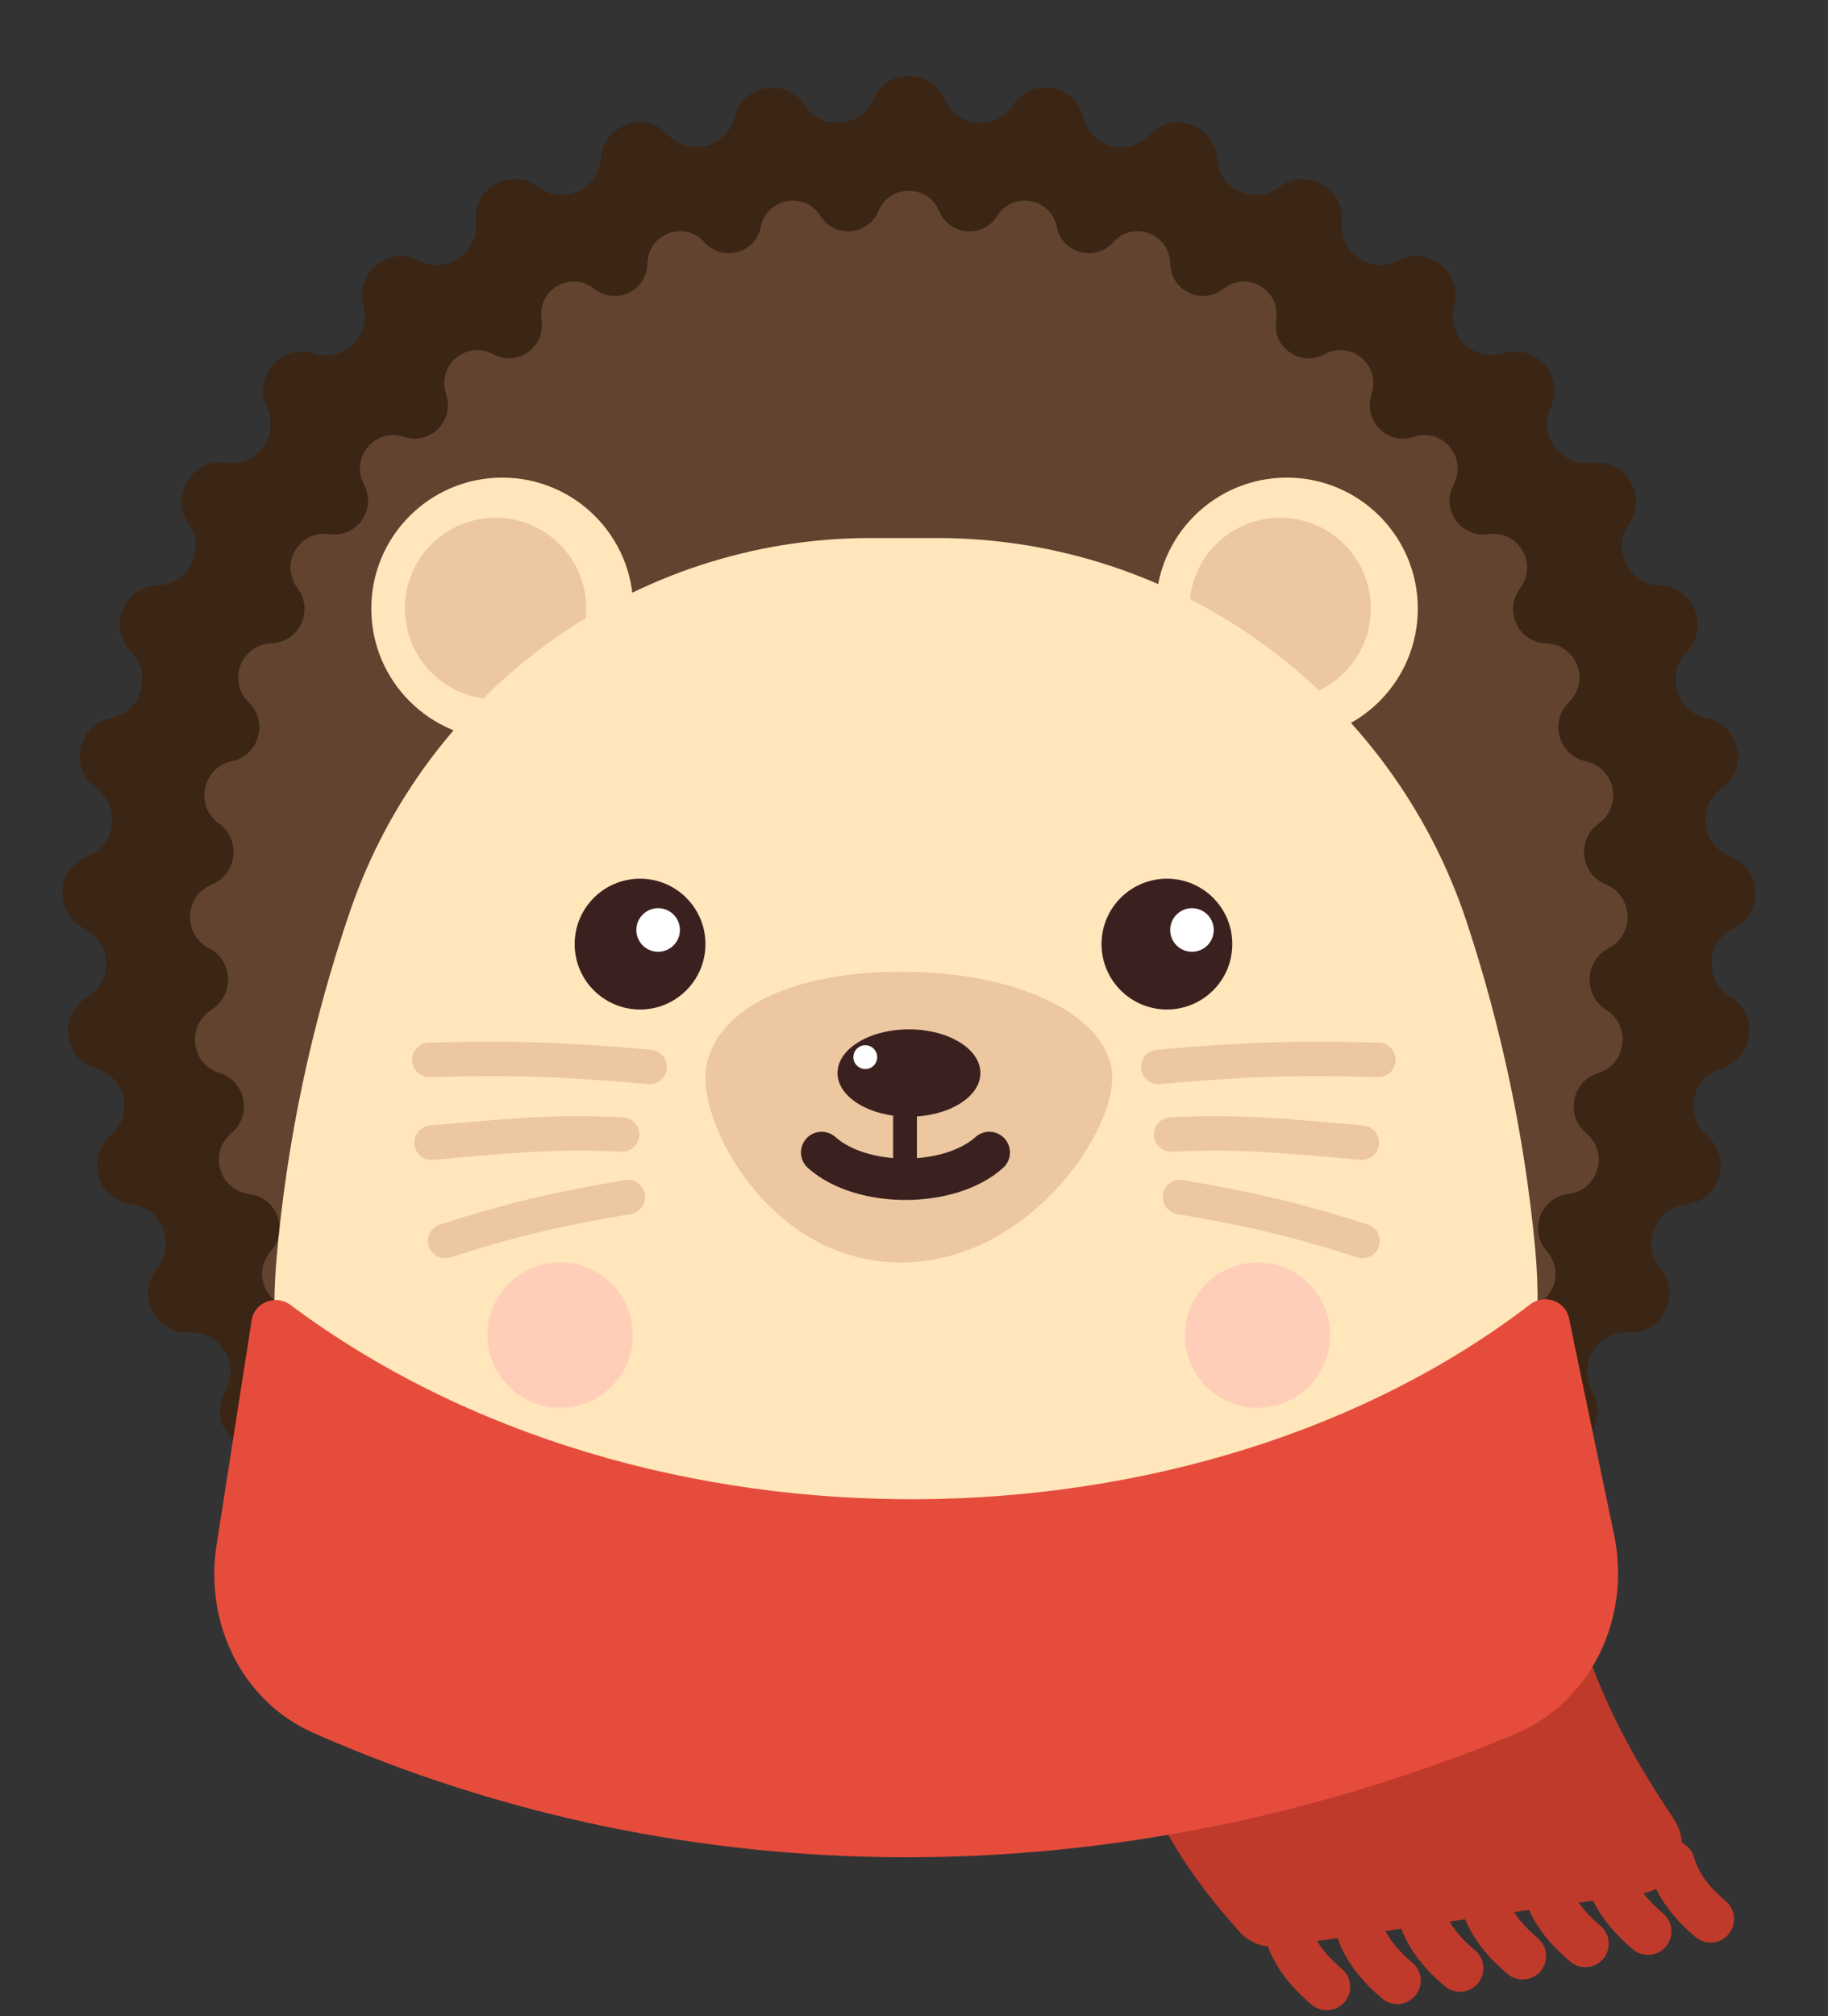 <svg width="78" height="86" viewBox="0 0 78 86" fill="none" xmlns="http://www.w3.org/2000/svg">
<rect x="0" y="0" width="78" height="86" fill="#333333" stroke="none"/>
<path d="M37.255 4.243C37.834 2.91 39.724 2.91 40.304 4.243V4.243C40.831 5.455 42.493 5.596 43.217 4.491V4.491C44.012 3.276 45.875 3.599 46.222 5.009V5.009C46.537 6.292 48.152 6.716 49.052 5.749V5.749C50.04 4.686 51.821 5.323 51.926 6.77V6.77C52.021 8.088 53.541 8.781 54.591 7.979V7.979C55.745 7.099 57.392 8.03 57.252 9.474V9.474C57.123 10.789 58.505 11.731 59.675 11.119V11.119C60.962 10.447 62.428 11.644 62.046 13.044V13.044C61.699 14.319 62.901 15.482 64.159 15.077V15.077C65.541 14.633 66.784 16.06 66.171 17.377V17.377C65.614 18.576 66.603 19.925 67.911 19.74V19.74C69.35 19.537 70.335 21.153 69.509 22.348V22.348C68.757 23.436 69.504 24.933 70.826 24.973V24.973C72.279 25.017 72.979 26.775 71.962 27.815V27.815C71.037 28.761 71.521 30.362 72.818 30.626V30.626C74.244 30.916 74.639 32.766 73.461 33.62V33.62C72.388 34.396 72.597 36.055 73.832 36.535V36.535C75.189 37.064 75.269 38.954 73.961 39.596V39.596C72.772 40.18 72.702 41.85 73.838 42.533V42.533C75.085 43.283 74.846 45.16 73.45 45.571V45.571C72.18 45.944 71.832 47.58 72.834 48.444V48.444C73.936 49.394 73.386 51.205 71.942 51.373V51.373C70.627 51.525 70.009 53.08 70.851 54.101V54.101C71.775 55.222 70.93 56.916 69.479 56.835V56.835C68.159 56.762 67.288 58.191 67.945 59.338V59.338C68.667 60.599 67.549 62.126 66.133 61.801V61.801C64.846 61.505 63.746 62.766 64.2 64.007V64.007C64.699 65.37 63.34 66.687 62.001 66.127V66.127C60.782 65.617 59.486 66.674 59.724 67.973V67.973C59.986 69.4 58.424 70.468 57.2 69.689V69.689C56.085 68.98 54.629 69.8 54.646 71.121V71.121C54.664 72.572 52.944 73.359 51.869 72.384V72.384C50.89 71.496 49.317 72.057 49.111 73.362V73.362C48.885 74.796 47.056 75.278 46.161 74.135V74.135C45.347 73.094 43.702 73.378 43.279 74.63V74.63C42.814 76.006 40.931 76.169 40.241 74.891V74.891C39.614 73.727 37.945 73.727 37.317 74.891V74.891C36.627 76.169 34.744 76.006 34.279 74.63V74.63C33.857 73.378 32.212 73.094 31.397 74.135V74.135C30.502 75.278 28.674 74.796 28.447 73.362V73.362C28.242 72.057 26.668 71.496 25.689 72.384V72.384C24.615 73.359 22.894 72.572 22.913 71.121V71.121C22.929 69.8 21.473 68.98 20.358 69.689V69.689C19.134 70.468 17.572 69.4 17.834 67.973V67.973C18.073 66.674 16.776 65.617 15.557 66.127V66.127C14.219 66.687 12.859 65.37 13.358 64.007V64.007C13.812 62.766 12.713 61.505 11.425 61.801V61.801C10.009 62.126 8.892 60.599 9.613 59.338V59.338C10.27 58.191 9.399 56.762 8.079 56.835V56.835C6.628 56.916 5.783 55.222 6.707 54.101V54.101C7.549 53.08 6.931 51.525 5.617 51.373V51.373C4.172 51.205 3.623 49.394 4.724 48.444V48.444C5.727 47.58 5.379 45.944 4.108 45.571V45.571C2.712 45.16 2.473 43.283 3.721 42.533V42.533C4.856 41.85 4.786 40.18 3.597 39.596V39.596C2.29 38.954 2.37 37.064 3.727 36.535V36.535C4.961 36.055 5.17 34.396 4.097 33.62V33.62C2.919 32.766 3.314 30.916 4.74 30.626V30.626C6.037 30.362 6.522 28.761 5.596 27.815V27.815C4.58 26.775 5.279 25.017 6.732 24.973V24.973C8.055 24.933 8.801 23.436 8.049 22.348V22.348C7.224 21.153 8.209 19.537 9.647 19.74V19.74C10.956 19.925 11.944 18.576 11.387 17.377V17.377C10.775 16.06 12.018 14.633 13.4 15.077V15.077C14.658 15.482 15.86 14.319 15.512 13.044V13.044C15.131 11.644 16.597 10.447 17.883 11.119V11.119C19.053 11.731 20.435 10.789 20.307 9.474V9.474C20.166 8.03 21.813 7.099 22.967 7.979V7.979C24.017 8.781 25.538 8.088 25.633 6.77V6.77C25.737 5.323 27.518 4.686 28.506 5.749V5.749C29.406 6.716 31.021 6.292 31.337 5.009V5.009C31.683 3.599 33.546 3.276 34.341 4.491V4.491C35.065 5.596 36.728 5.455 37.255 4.243V4.243Z" fill="#3B2514"/>
<path d="M37.482 9.004C37.959 7.851 39.598 7.851 40.075 9.004V9.004C40.509 10.05 41.946 10.174 42.546 9.214V9.214C43.202 8.163 44.8 8.427 45.083 9.633L45.105 9.725C45.362 10.823 46.751 11.174 47.499 10.331V10.331C48.318 9.408 49.843 9.928 49.927 11.158L49.938 11.321C50.016 12.444 51.323 13.018 52.202 12.315V12.315C53.163 11.546 54.577 12.307 54.463 13.533L54.443 13.746C54.339 14.867 55.531 15.65 56.518 15.108V15.108C57.599 14.516 58.864 15.502 58.554 16.695L58.494 16.928C58.21 18.021 59.253 18.993 60.324 18.632V18.632C61.496 18.236 62.578 19.424 62.077 20.554L61.979 20.774C61.519 21.812 62.385 22.949 63.507 22.782V22.782C64.739 22.599 65.606 23.96 64.921 24.999L64.805 25.176C64.176 26.13 64.837 27.404 65.978 27.44V27.44C67.233 27.479 67.857 28.978 67.001 29.896L66.892 30.012C66.107 30.854 66.541 32.23 67.666 32.47V32.47C68.905 32.734 69.261 34.331 68.252 35.097L68.183 35.15C67.26 35.85 67.449 37.289 68.522 37.727V37.727C69.705 38.21 69.771 39.862 68.635 40.447V40.447C67.601 40.979 67.55 42.448 68.534 43.068V43.068C69.61 43.747 69.416 45.389 68.2 45.764V45.764C67.096 46.104 66.783 47.517 67.64 48.292L67.733 48.376C68.668 49.221 68.175 50.775 66.924 50.927V50.927C65.786 51.065 65.236 52.394 65.945 53.296L66.061 53.444C66.834 54.426 66.085 55.861 64.837 55.788V55.788C63.7 55.722 62.934 56.932 63.48 57.931L63.59 58.132C64.184 59.221 63.205 60.499 61.999 60.208V60.208C60.899 59.943 59.941 61.001 60.314 62.07L60.394 62.3C60.8 63.465 59.622 64.555 58.492 64.059V64.059C57.459 63.606 56.338 64.485 56.533 65.596L56.572 65.823C56.785 67.036 55.441 67.912 54.417 67.229V67.229C53.48 66.604 52.227 67.284 52.24 68.41L52.242 68.601C52.257 69.833 50.783 70.475 49.891 69.627V69.627C49.074 68.85 47.722 69.314 47.554 70.428L47.535 70.557C47.351 71.779 45.784 72.173 45.045 71.183V71.183C44.369 70.277 42.945 70.537 42.599 71.612V71.612C42.218 72.795 40.588 72.957 40.02 71.852V71.852C39.5 70.843 38.057 70.843 37.538 71.852V71.852C36.969 72.957 35.339 72.795 34.958 71.612V71.612C34.612 70.537 33.188 70.277 32.512 71.183V71.183C31.773 72.173 30.206 71.779 30.022 70.557L30.003 70.428C29.835 69.314 28.483 68.85 27.666 69.627V69.627C26.774 70.475 25.3 69.833 25.315 68.601L25.317 68.41C25.331 67.284 24.077 66.604 23.141 67.229V67.229C22.116 67.912 20.773 67.036 20.985 65.823L21.025 65.596C21.219 64.485 20.098 63.606 19.065 64.059V64.059C17.935 64.555 16.757 63.465 17.163 62.3L17.244 62.07C17.616 61.001 16.659 59.943 15.558 60.208V60.208C14.352 60.499 13.373 59.221 13.967 58.132L14.077 57.931C14.623 56.932 13.857 55.722 12.72 55.788V55.788C11.473 55.861 10.723 54.426 11.496 53.444L11.612 53.296C12.321 52.394 11.771 51.065 10.633 50.927V50.927C9.382 50.775 8.889 49.221 9.824 48.376L9.917 48.292C10.774 47.517 10.461 46.104 9.357 45.764V45.764C8.141 45.389 7.947 43.747 9.024 43.068V43.068C10.007 42.448 9.956 40.979 8.922 40.447V40.447C7.786 39.862 7.852 38.21 9.035 37.727V37.727C10.108 37.289 10.298 35.85 9.375 35.15L9.305 35.097C8.296 34.331 8.652 32.734 9.891 32.47V32.47C11.017 32.23 11.45 30.854 10.665 30.012L10.556 29.896C9.7 28.978 10.324 27.479 11.579 27.44V27.44C12.72 27.404 13.381 26.13 12.752 25.176L12.636 24.999C11.951 23.96 12.818 22.599 14.05 22.782V22.782C15.173 22.949 16.038 21.812 15.578 20.774L15.48 20.554C14.979 19.424 16.062 18.236 17.234 18.632V18.632C18.304 18.993 19.347 18.021 19.063 16.928L19.003 16.695C18.693 15.502 19.958 14.516 21.039 15.108V15.108C22.027 15.65 23.218 14.867 23.114 13.746L23.094 13.533C22.98 12.307 24.394 11.546 25.355 12.315V12.315C26.234 13.018 27.541 12.444 27.619 11.321L27.63 11.158C27.715 9.928 29.24 9.408 30.058 10.331V10.331C30.806 11.174 32.195 10.823 32.453 9.725L32.474 9.633C32.757 8.427 34.355 8.163 35.011 9.214V9.214C35.611 10.174 37.048 10.05 37.482 9.004V9.004Z" fill="#61432F"/>
<circle cx="21.432" cy="25.96" r="5.589" fill="#FFE6BB"/>
<circle cx="21.146" cy="25.953" r="3.869" fill="#ECC79F"/>
<circle cx="54.909" cy="25.96" r="5.589" fill="#FFE6BB"/>
<circle cx="54.623" cy="25.953" r="3.869" fill="#ECC79F"/>
<path d="M14.935 38.869C18.18 29.39 27.116 22.949 37.134 22.949H39.995C50.25 22.949 59.373 29.602 62.588 39.339V39.339C64.074 43.839 65.059 48.524 65.504 53.242V53.242C66.798 66.971 55.999 78.835 42.21 78.835H34.806C21.271 78.835 10.637 67.251 11.793 53.766V53.766C12.227 48.702 13.29 43.677 14.935 38.869V38.869Z" fill="#FFE6BB"/>
<circle cx="23.902" cy="56.946" r="3.1" fill="#FFCEB9"/>
<circle cx="53.658" cy="56.946" r="3.1" fill="#FFCEB9"/>
<path d="M47.457 45.982C47.457 43.478 43.757 41.449 38.441 41.449C33.125 41.449 30.1 43.478 30.1 45.982C30.1 48.486 33.125 53.847 38.441 53.847C43.757 53.847 47.457 48.486 47.457 45.982Z" fill="#ECC79F"/>
<rect x="38.109" y="46.614" width="1.016" height="4.065" rx="0.508" fill="#3A211F"/>
<ellipse cx="38.785" cy="45.767" rx="3.049" ry="1.863" fill="#3A211F"/>
<circle cx="36.922" cy="45.09" r="0.508" fill="white"/>
<path d="M35.06 49.155C36.754 50.68 40.518 50.68 42.212 49.155" stroke="#3A211F" stroke-width="1.765" stroke-linecap="round"/>
<circle cx="27.311" cy="40.268" r="2.79" fill="#3A211F"/>
<circle cx="28.082" cy="39.666" r="0.93" fill="white"/>
<circle cx="2.79" cy="2.79" r="2.79" transform="matrix(-1 0 0 1 52.582 37.478)" fill="#3A211F"/>
<circle cx="0.93" cy="0.93" r="0.93" transform="matrix(-1 0 0 1 51.791 38.736)" fill="white"/>
<path d="M27.721 45.507C24.099 45.189 22.044 45.108 18.321 45.204" stroke="#ECC79F" stroke-width="1.468" stroke-linecap="round" stroke-linejoin="round"/>
<path d="M26.79 51.057C23.662 51.594 21.95 51.99 18.997 52.928" stroke="#ECC79F" stroke-width="1.468" stroke-linecap="round" stroke-linejoin="round"/>
<path d="M26.546 48.386C23.276 48.255 21.679 48.459 18.413 48.737" stroke="#ECC79F" stroke-width="1.468" stroke-linecap="round" stroke-linejoin="round"/>
<path d="M49.418 45.507C53.04 45.189 55.095 45.108 58.818 45.204" stroke="#ECC79F" stroke-width="1.468" stroke-linecap="round" stroke-linejoin="round"/>
<path d="M50.348 51.057C53.477 51.594 55.189 51.99 58.141 52.928" stroke="#ECC79F" stroke-width="1.468" stroke-linecap="round" stroke-linejoin="round"/>
<path d="M49.974 48.386C53.244 48.255 54.841 48.459 58.106 48.737" stroke="#ECC79F" stroke-width="1.468" stroke-linecap="round" stroke-linejoin="round"/>
<path fill-rule="evenodd" clip-rule="evenodd" d="M49.137 66.895C47.951 66.895 47.021 67.924 47.172 69.101C47.895 74.708 49.081 78.16 52.9 82.405C53.215 82.755 53.644 82.969 54.102 83.024C54.491 84.064 55.193 84.845 55.964 85.502C56.384 85.861 57.016 85.81 57.374 85.39C57.732 84.969 57.682 84.338 57.261 83.98C56.796 83.583 56.442 83.2 56.198 82.787L57.074 82.659C57.455 83.751 58.178 84.562 58.973 85.24C59.394 85.598 60.025 85.548 60.383 85.128C60.741 84.707 60.691 84.076 60.271 83.718C59.744 83.269 59.36 82.837 59.117 82.36L59.793 82.261C60.185 83.289 60.882 84.064 61.647 84.715C62.067 85.073 62.698 85.023 63.056 84.603C63.415 84.182 63.364 83.551 62.944 83.193C62.463 82.783 62.102 82.388 61.857 81.959L62.519 81.862C62.918 82.828 63.589 83.566 64.322 84.19C64.743 84.549 65.374 84.498 65.732 84.078C66.09 83.657 66.04 83.026 65.619 82.668C65.184 82.297 64.847 81.939 64.606 81.557L65.246 81.463C65.65 82.368 66.294 83.068 66.995 83.665C67.416 84.024 68.047 83.973 68.405 83.553C68.763 83.133 68.713 82.501 68.293 82.143C67.904 81.812 67.594 81.491 67.36 81.153L67.979 81.063C68.385 81.907 69.002 82.571 69.671 83.141C70.091 83.499 70.722 83.448 71.081 83.028C71.439 82.608 71.388 81.977 70.968 81.618C70.626 81.326 70.344 81.042 70.122 80.748C70.317 80.711 70.499 80.648 70.665 80.563C71.071 81.396 71.682 82.052 72.344 82.616C72.764 82.974 73.396 82.924 73.754 82.504C74.112 82.083 74.062 81.452 73.641 81.094C72.931 80.488 72.481 79.914 72.283 79.219C72.202 78.936 72.007 78.716 71.763 78.596C71.74 78.243 71.627 77.888 71.41 77.565C69.281 74.397 68.069 71.896 67.05 68.392C66.796 67.516 66.004 66.895 65.091 66.895H49.137Z" fill="#C03A2B"/>
<path d="M10.739 56.307C10.859 55.542 11.77 55.194 12.39 55.657C27.529 66.959 51.178 66.466 65.293 55.634C65.895 55.171 66.793 55.481 66.947 56.224L68.873 65.467C69.607 68.989 67.915 72.612 64.591 73.985C47.643 80.984 29.326 80.961 13.38 73.915C10.31 72.558 8.721 69.223 9.24 65.907L10.739 56.307Z" fill="#E64C3C"/>
</svg>
